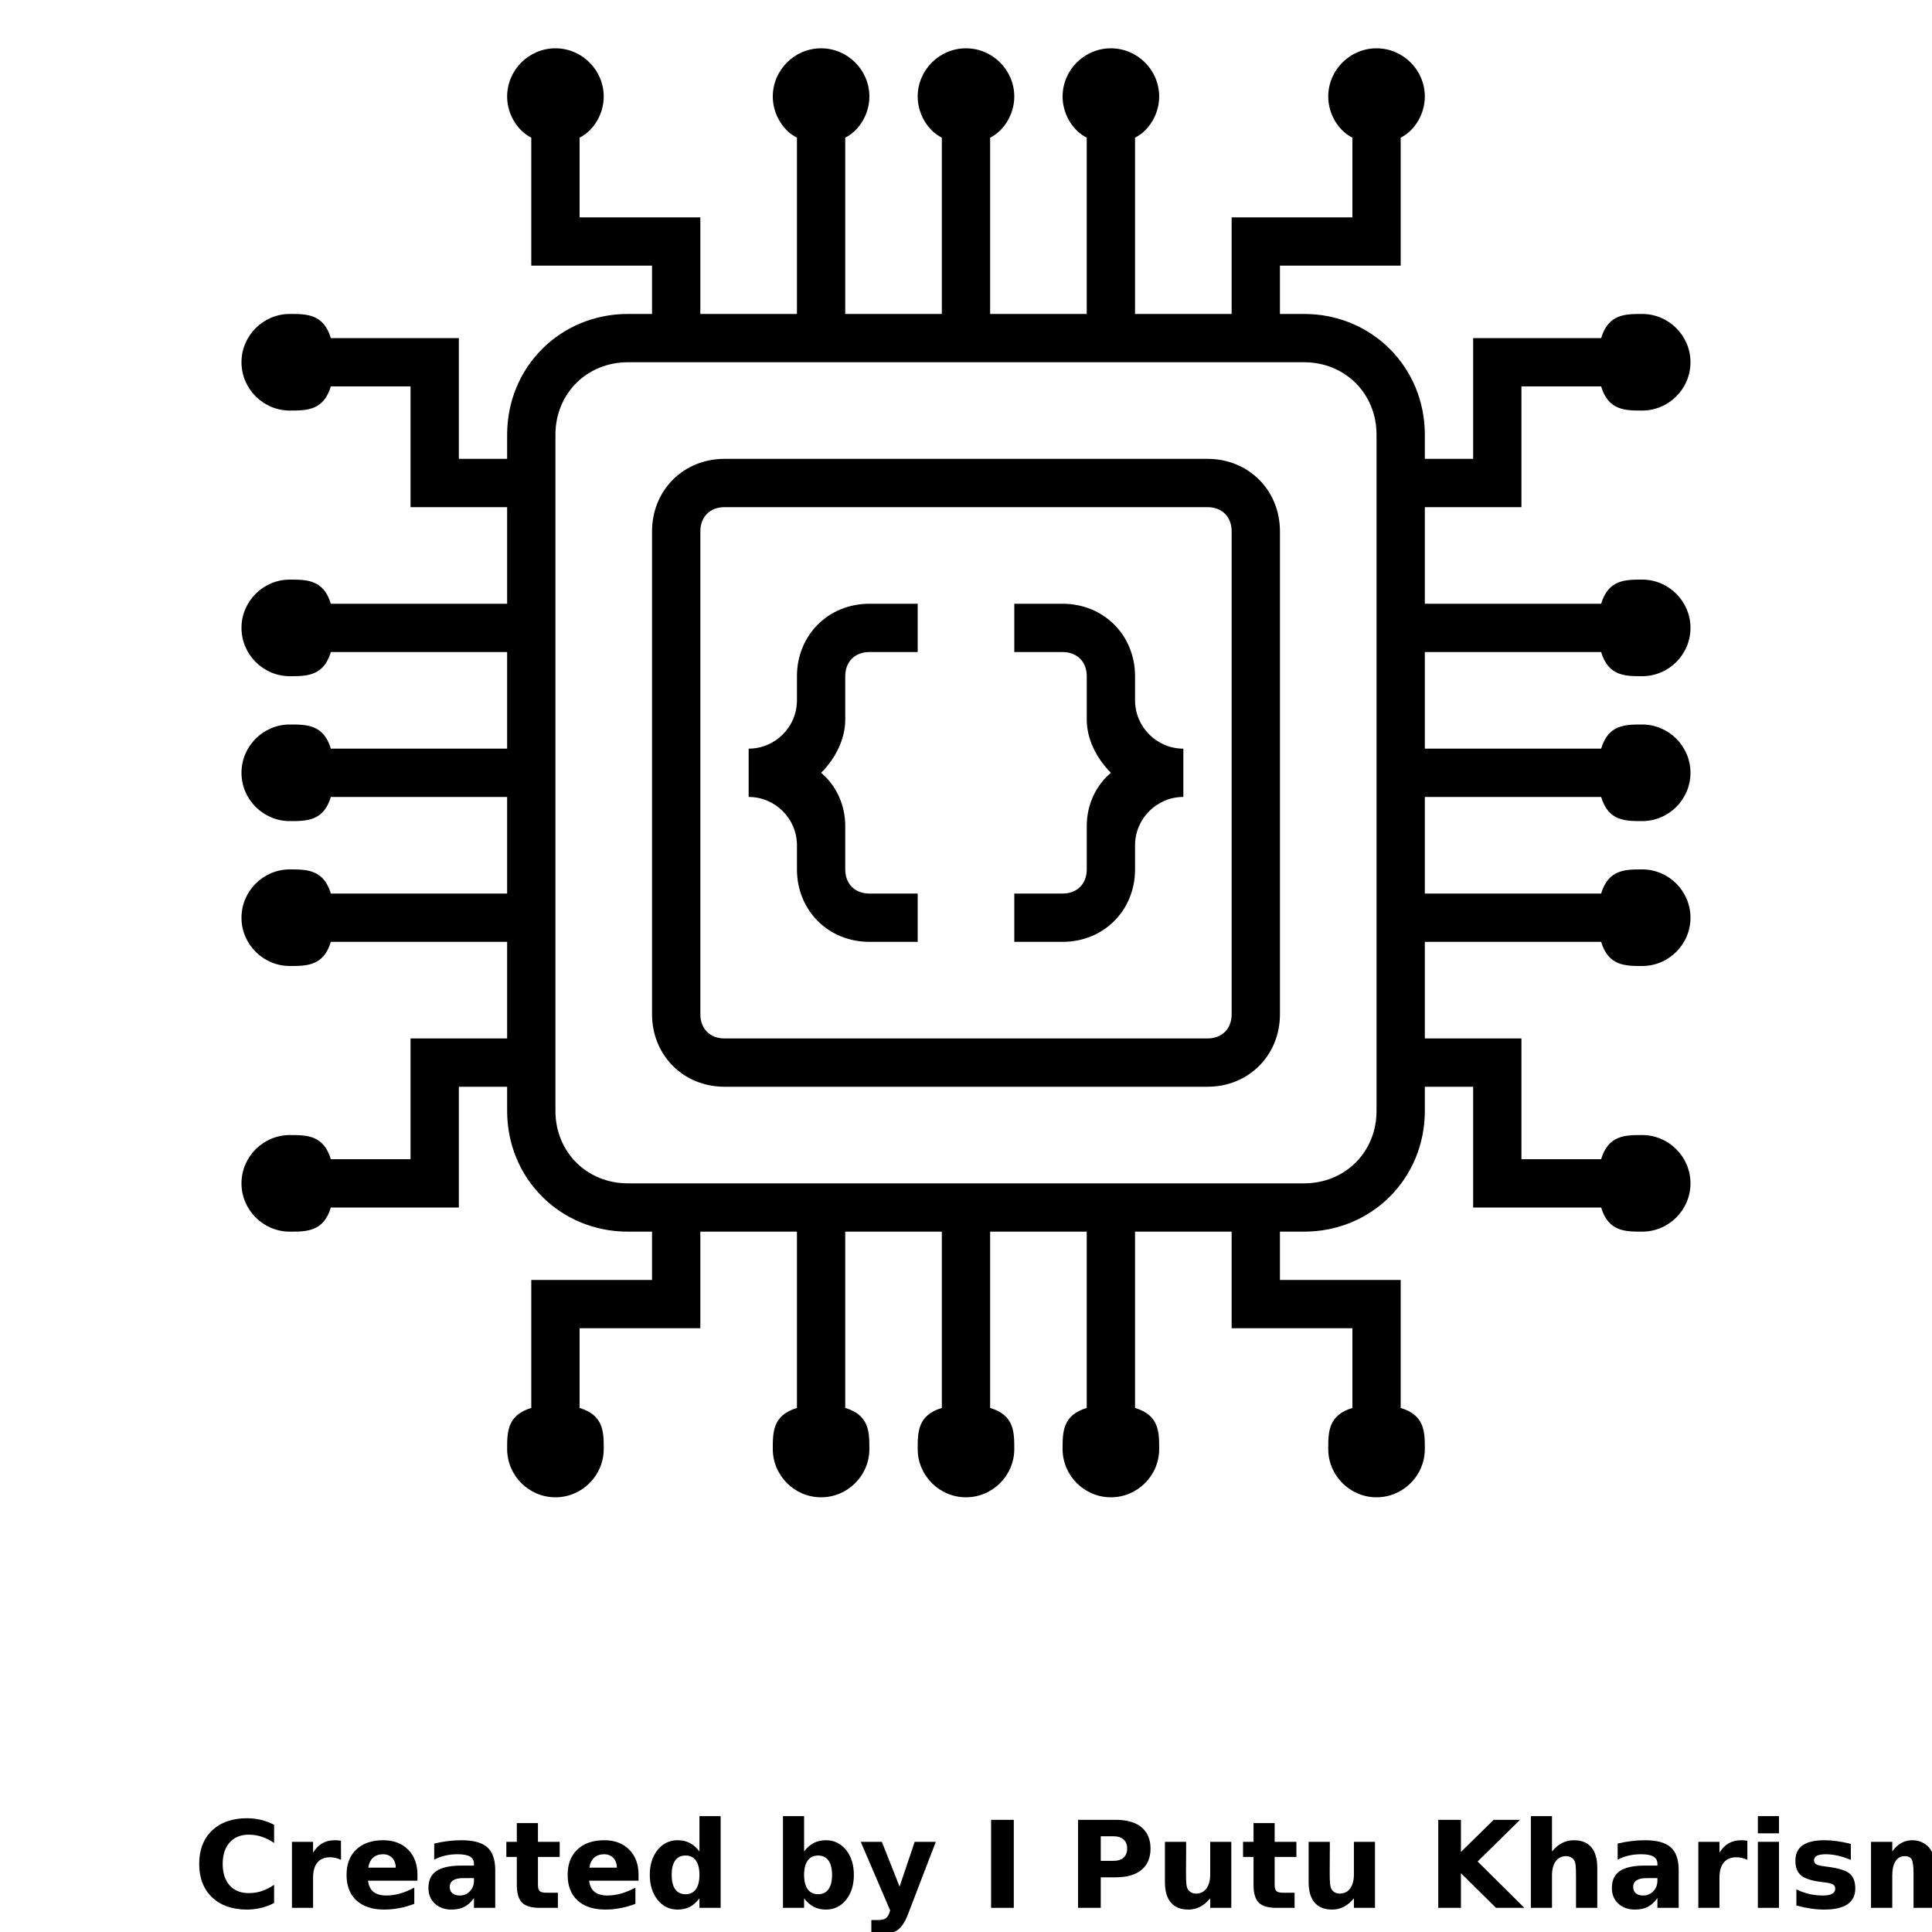 <?xml version="1.0" encoding="UTF-8"?>
<svg width="700pt" height="700pt" version="1.1" viewBox="0 0 700 700" xmlns="http://www.w3.org/2000/svg" xmlns:xlink="http://www.w3.org/1999/xlink">
 <defs>
  <symbol id="p" overflow="visible">
   <path d="m29.312-1.75c-1.512 0.781-3.09 1.371-4.734 1.766-1.637 0.406-3.34 0.609-5.109 0.609-5.312 0-9.527-1.484-12.641-4.453-3.106-2.969-4.656-7-4.656-12.094s1.551-9.125 4.656-12.094c3.113-2.969 7.328-4.453 12.641-4.453 1.77 0 3.473 0.199 5.109 0.594 1.645 0.398 3.223 0.992 4.734 1.781v6.594c-1.531-1.039-3.039-1.801-4.516-2.281-1.48-0.488-3.039-0.734-4.672-0.734-2.938 0-5.246 0.945-6.922 2.828-1.68 1.875-2.516 4.465-2.516 7.766 0 3.293 0.836 5.883 2.516 7.766 1.676 1.875 3.984 2.812 6.922 2.812 1.633 0 3.191-0.238 4.672-0.719 1.477-0.488 2.984-1.254 4.516-2.297z"/>
  </symbol>
  <symbol id="d" overflow="visible">
   <path d="m21.453-17.406c-0.68-0.312-1.352-0.539-2.016-0.688-0.656-0.156-1.32-0.234-1.984-0.234-1.969 0-3.484 0.633-4.547 1.891-1.055 1.262-1.578 3.07-1.578 5.422v11.016h-7.656v-23.922h7.656v3.922c0.977-1.562 2.102-2.703 3.375-3.422 1.281-0.719 2.812-1.078 4.594-1.078 0.25 0 0.523 0.012 0.828 0.031 0.301 0.023 0.734 0.07 1.297 0.141z"/>
  </symbol>
  <symbol id="c" overflow="visible">
   <path d="m27.562-12.031v2.188h-17.891c0.188 1.793 0.832 3.137 1.938 4.031 1.113 0.898 2.672 1.344 4.672 1.344 1.602 0 3.25-0.234 4.938-0.703 1.688-0.477 3.422-1.203 5.203-2.172v5.891c-1.805 0.688-3.609 1.203-5.422 1.547-1.812 0.352-3.621 0.531-5.422 0.531-4.336 0-7.703-1.098-10.109-3.297-2.398-2.207-3.594-5.297-3.594-9.266 0-3.906 1.176-6.973 3.531-9.203 2.363-2.238 5.609-3.359 9.734-3.359 3.758 0 6.769 1.137 9.031 3.406 2.258 2.262 3.391 5.281 3.391 9.062zm-7.859-2.531c0-1.457-0.43-2.629-1.281-3.516-0.844-0.895-1.949-1.344-3.312-1.344-1.492 0-2.699 0.418-3.625 1.25-0.918 0.836-1.492 2.039-1.719 3.609z"/>
  </symbol>
  <symbol id="b" overflow="visible">
   <path d="m14.391-10.766c-1.594 0-2.793 0.273-3.594 0.812-0.805 0.543-1.203 1.34-1.203 2.391 0 0.969 0.32 1.73 0.969 2.281 0.645 0.543 1.547 0.812 2.703 0.812 1.438 0 2.644-0.516 3.625-1.547 0.988-1.031 1.484-2.32 1.484-3.875v-0.875zm11.688-2.891v13.656h-7.703v-3.547c-1.031 1.449-2.188 2.508-3.469 3.172s-2.84 1-4.672 1c-2.481 0-4.496-0.723-6.047-2.172-1.543-1.445-2.312-3.32-2.312-5.625 0-2.812 0.961-4.867 2.891-6.172 1.938-1.312 4.969-1.969 9.094-1.969h4.516v-0.609c0-1.207-0.48-2.094-1.438-2.656-0.949-0.562-2.438-0.844-4.469-0.844-1.637 0-3.156 0.168-4.562 0.5-1.406 0.324-2.719 0.812-3.938 1.469v-5.828c1.645-0.406 3.289-0.707 4.938-0.906 1.656-0.207 3.305-0.312 4.953-0.312 4.32 0 7.438 0.855 9.344 2.562 1.914 1.699 2.875 4.461 2.875 8.281z"/>
  </symbol>
  <symbol id="a" overflow="visible">
   <path d="m12.031-30.719v6.797h7.875v5.469h-7.875v10.141c0 1.117 0.219 1.871 0.656 2.266 0.438 0.387 1.312 0.578 2.625 0.578h3.938v5.469h-6.562c-3.023 0-5.164-0.629-6.422-1.891-1.262-1.258-1.891-3.398-1.891-6.422v-10.141h-3.797v-5.469h3.797v-6.797z"/>
  </symbol>
  <symbol id="i" overflow="visible">
   <path d="m19.953-20.422v-12.812h7.688v33.234h-7.688v-3.453c-1.055 1.406-2.215 2.438-3.484 3.094-1.273 0.656-2.742 0.984-4.406 0.984-2.949 0-5.371-1.172-7.266-3.516-1.887-2.344-2.828-5.359-2.828-9.047s0.941-6.703 2.828-9.047c1.895-2.344 4.316-3.516 7.266-3.516 1.656 0 3.117 0.336 4.391 1 1.281 0.656 2.445 1.684 3.5 3.078zm-5.047 15.484c1.645 0 2.894-0.598 3.75-1.797 0.863-1.195 1.297-2.93 1.297-5.203 0-2.281-0.434-4.019-1.297-5.219-0.855-1.195-2.106-1.797-3.75-1.797-1.625 0-2.871 0.602-3.734 1.797-0.855 1.199-1.281 2.938-1.281 5.219 0 2.273 0.426 4.008 1.281 5.203 0.863 1.199 2.109 1.797 3.734 1.797z"/>
  </symbol>
  <symbol id="h" overflow="visible">
   <path d="m16.406-4.938c1.633 0 2.883-0.598 3.75-1.797 0.863-1.195 1.297-2.93 1.297-5.203 0-2.281-0.434-4.019-1.297-5.219-0.867-1.195-2.117-1.797-3.75-1.797-1.637 0-2.891 0.605-3.766 1.812-0.875 1.199-1.312 2.934-1.312 5.203 0 2.262 0.438 3.996 1.312 5.203 0.875 1.199 2.129 1.797 3.766 1.797zm-5.078-15.484c1.051-1.395 2.219-2.422 3.5-3.078 1.281-0.664 2.754-1 4.422-1 2.945 0 5.367 1.172 7.266 3.516 1.895 2.344 2.844 5.359 2.844 9.047s-0.949 6.703-2.844 9.047c-1.898 2.344-4.32 3.516-7.266 3.516-1.668 0-3.141-0.336-4.422-1s-2.449-1.691-3.5-3.078v3.453h-7.656v-33.234h7.656z"/>
  </symbol>
  <symbol id="g" overflow="visible">
   <path d="m0.531-23.922h7.656l6.422 16.234 5.469-16.234h7.656l-10.062 26.188c-1.012 2.664-2.195 4.523-3.547 5.578-1.344 1.062-3.121 1.594-5.328 1.594h-4.422v-5.016h2.391c1.301 0 2.242-0.211 2.828-0.625 0.594-0.406 1.055-1.148 1.391-2.219l0.203-0.656z"/>
  </symbol>
  <symbol id="f" overflow="visible">
   <path d="m4.016-31.891h8.219v31.891h-8.219z"/>
  </symbol>
  <symbol id="o" overflow="visible">
   <path d="m4.016-31.891h13.656c4.051 0 7.16 0.902 9.328 2.703 2.176 1.805 3.266 4.371 3.266 7.703 0 3.344-1.09 5.918-3.266 7.719-2.168 1.805-5.277 2.703-9.328 2.703h-5.438v11.062h-8.219zm8.219 5.953v8.906h4.562c1.594 0 2.82-0.383 3.688-1.156 0.875-0.781 1.312-1.879 1.312-3.297 0-1.426-0.438-2.523-1.312-3.297-0.867-0.77-2.094-1.156-3.688-1.156z"/>
  </symbol>
  <symbol id="e" overflow="visible">
   <path d="m3.422-9.312v-14.609h7.688v2.391c0 1.293-0.012 2.918-0.031 4.875-0.012 1.961-0.016 3.266-0.016 3.922 0 1.93 0.047 3.312 0.141 4.156 0.102 0.844 0.281 1.461 0.531 1.844 0.312 0.5 0.719 0.887 1.219 1.156 0.508 0.273 1.094 0.406 1.75 0.406 1.594 0 2.844-0.609 3.75-1.828 0.914-1.227 1.375-2.93 1.375-5.109v-11.812h7.641v23.922h-7.641v-3.453c-1.156 1.387-2.383 2.414-3.672 3.078-1.281 0.664-2.699 1-4.25 1-2.773 0-4.883-0.848-6.328-2.547-1.438-1.695-2.156-4.16-2.156-7.391z"/>
  </symbol>
  <symbol id="n" overflow="visible">
   <path d="m4.016-31.891h8.219v11.641l11.859-11.641h9.547l-15.359 15.094 16.938 16.797h-10.281l-12.703-12.562v12.562h-8.219z"/>
  </symbol>
  <symbol id="m" overflow="visible">
   <path d="m27.734-14.562v14.562h-7.703v-11.109c0-2.094-0.047-3.531-0.141-4.312-0.086-0.781-0.242-1.359-0.469-1.734-0.305-0.5-0.711-0.883-1.219-1.156-0.512-0.281-1.094-0.422-1.75-0.422-1.594 0-2.852 0.617-3.766 1.844-0.906 1.23-1.359 2.938-1.359 5.125v11.766h-7.656v-33.234h7.656v12.812c1.145-1.395 2.363-2.422 3.656-3.078 1.301-0.664 2.738-1 4.312-1 2.758 0 4.852 0.852 6.281 2.547 1.438 1.688 2.156 4.152 2.156 7.391z"/>
  </symbol>
  <symbol id="l" overflow="visible">
   <path d="m3.672-23.922h7.656v23.922h-7.656zm0-9.312h7.656v6.234h-7.656z"/>
  </symbol>
  <symbol id="k" overflow="visible">
   <path d="m22.359-23.172v5.797c-1.637-0.676-3.215-1.188-4.734-1.531-1.523-0.344-2.961-0.516-4.312-0.516-1.461 0-2.543 0.184-3.25 0.547-0.699 0.367-1.047 0.922-1.047 1.672 0 0.617 0.266 1.09 0.797 1.422 0.531 0.324 1.488 0.562 2.875 0.719l1.344 0.188c3.914 0.5 6.551 1.324 7.906 2.469 1.352 1.137 2.031 2.922 2.031 5.359 0 2.555-0.945 4.469-2.828 5.75-1.875 1.281-4.68 1.922-8.406 1.922-1.586 0-3.219-0.125-4.906-0.375s-3.422-0.625-5.203-1.125v-5.812c1.52 0.742 3.082 1.297 4.688 1.672 1.602 0.367 3.234 0.547 4.891 0.547 1.488 0 2.609-0.203 3.359-0.609 0.758-0.414 1.141-1.031 1.141-1.844 0-0.688-0.262-1.195-0.781-1.531-0.523-0.332-1.559-0.594-3.109-0.781l-1.344-0.172c-3.406-0.426-5.793-1.211-7.156-2.359-1.367-1.156-2.047-2.91-2.047-5.266 0-2.531 0.867-4.406 2.609-5.625 1.738-1.227 4.398-1.844 7.984-1.844 1.406 0 2.883 0.109 4.438 0.328 1.551 0.211 3.238 0.543 5.062 1z"/>
  </symbol>
  <symbol id="j" overflow="visible">
   <path d="m25.844-19.953c0.969-1.477 2.117-2.602 3.453-3.375 1.332-0.781 2.797-1.172 4.391-1.172 2.75 0 4.844 0.852 6.281 2.547 1.438 1.688 2.156 4.152 2.156 7.391v14.562h-7.688v-12.469c0.008-0.188 0.02-0.379 0.031-0.578 0.008-0.195 0.016-0.484 0.016-0.859 0-1.695-0.25-2.926-0.75-3.688-0.5-0.758-1.309-1.141-2.422-1.141-1.449 0-2.57 0.602-3.359 1.797-0.793 1.199-1.203 2.93-1.234 5.188v11.75h-7.688v-12.469c0-2.656-0.23-4.363-0.688-5.125-0.449-0.758-1.258-1.141-2.422-1.141-1.469 0-2.606 0.605-3.406 1.812-0.793 1.199-1.188 2.918-1.188 5.156v11.766h-7.703v-23.922h7.703v3.5c0.938-1.352 2.016-2.367 3.234-3.047 1.219-0.688 2.555-1.031 4.016-1.031 1.656 0 3.113 0.402 4.375 1.203 1.27 0.793 2.234 1.906 2.891 3.344z"/>
  </symbol>
 </defs>
 <g>
  <path d="m288.75 245v8.75c0 9.625-7.875 17.5-17.5 17.5v17.5c9.625 0 17.5 7.875 17.5 17.5v8.75c0 14.875 11.375 26.25 26.25 26.25h17.5v-17.5h-17.5c-5.25 0-8.75-3.5-8.75-8.75v-15.75c0-7.875-3.5-14.875-8.75-19.25 5.25-5.25 8.75-12.25 8.75-19.25v-15.75c0-5.25 3.5-8.75 8.75-8.75h17.5v-17.5h-17.5c-14.875 0-26.25 11.375-26.25 26.25z"/>
  <path d="m411.25 253.75v-8.75c0-14.875-11.375-26.25-26.25-26.25h-17.5v17.5h17.5c5.25 0 8.75 3.5 8.75 8.75v15.75c0 7 3.5 14 8.75 19.25-5.25 4.375-8.75 11.375-8.75 19.25v15.75c0 5.25-3.5 8.75-8.75 8.75h-17.5v17.5h17.5c14.875 0 26.25-11.375 26.25-26.25v-8.75c0-9.625 7.875-17.5 17.5-17.5v-17.5c-9.625 0-17.5-7.875-17.5-17.5z"/>
  <path d="m437.5 166.25h-175c-14.875 0-26.25 11.375-26.25 26.25v175c0 14.875 11.375 26.25 26.25 26.25h175c14.875 0 26.25-11.375 26.25-26.25v-175c0-14.875-11.375-26.25-26.25-26.25zm8.75 201.25c0 5.25-3.5 8.75-8.75 8.75h-175c-5.25 0-8.75-3.5-8.75-8.75v-175c0-5.25 3.5-8.75 8.75-8.75h175c5.25 0 8.75 3.5 8.75 8.75z"/>
  <path d="m580.12 236.25c2.625 8.75 8.75 8.75 14.875 8.75 9.625 0 17.5-7.875 17.5-17.5s-7.875-17.5-17.5-17.5c-6.125 0-12.25 0-14.875 8.75h-63.875v-35h35v-43.75h28.875c2.625 8.75 8.75 8.75 14.875 8.75 9.625 0 17.5-7.875 17.5-17.5s-7.875-17.5-17.5-17.5c-6.125 0-12.25 0-14.875 8.75h-46.375v43.75h-17.5v-8.75c0-24.5-19.25-43.75-43.75-43.75h-8.75v-17.5h43.75v-46.375c5.25-2.625 8.75-8.75 8.75-14.875 0-9.625-7.875-17.5-17.5-17.5s-17.5 7.875-17.5 17.5c0 6.125 3.5 12.25 8.75 14.875v28.875h-43.75v35h-35v-63.875c5.25-2.625 8.75-8.75 8.75-14.875 0-9.625-7.875-17.5-17.5-17.5s-17.5 7.875-17.5 17.5c0 6.125 3.5 12.25 8.75 14.875v63.875h-35v-63.875c5.25-2.625 8.75-8.75 8.75-14.875 0-9.625-7.875-17.5-17.5-17.5s-17.5 7.875-17.5 17.5c0 6.125 3.5 12.25 8.75 14.875v63.875h-35v-63.875c5.25-2.625 8.75-8.75 8.75-14.875 0-9.625-7.875-17.5-17.5-17.5s-17.5 7.875-17.5 17.5c0 6.125 3.5 12.25 8.75 14.875v63.875h-35v-35h-43.75v-28.875c5.25-2.625 8.75-8.75 8.75-14.875 0-9.625-7.875-17.5-17.5-17.5s-17.5 7.875-17.5 17.5c0 6.125 3.5 12.25 8.75 14.875v46.375h43.75v17.5h-8.75c-24.5 0-43.75 19.25-43.75 43.75v8.75h-17.5v-43.75h-46.375c-2.625-8.75-8.75-8.75-14.875-8.75-9.625 0-17.5 7.875-17.5 17.5s7.875 17.5 17.5 17.5c6.125 0 12.25 0 14.875-8.75h28.875v43.75h35v35h-63.875c-2.625-8.75-8.75-8.75-14.875-8.75-9.625 0-17.5 7.875-17.5 17.5s7.875 17.5 17.5 17.5c6.125 0 12.25 0 14.875-8.75h63.875v35h-63.875c-2.625-8.75-8.75-8.75-14.875-8.75-9.625 0-17.5 7.875-17.5 17.5s7.875 17.5 17.5 17.5c6.125 0 12.25 0 14.875-8.75h63.875v35h-63.875c-2.625-8.75-8.75-8.75-14.875-8.75-9.625 0-17.5 7.875-17.5 17.5s7.875 17.5 17.5 17.5c6.125 0 12.25 0 14.875-8.75h63.875v35h-35v43.75h-28.875c-2.625-8.75-8.75-8.75-14.875-8.75-9.625 0-17.5 7.875-17.5 17.5s7.875 17.5 17.5 17.5c6.125 0 12.25 0 14.875-8.75h46.375v-43.75h17.5v8.75c0 24.5 19.25 43.75 43.75 43.75h8.75v17.5h-43.75v46.375c-8.75 2.625-8.75 8.75-8.75 14.875 0 9.625 7.875 17.5 17.5 17.5s17.5-7.875 17.5-17.5c0-6.125 0-12.25-8.75-14.875v-28.875h43.75v-35h35v63.875c-8.75 2.625-8.75 8.75-8.75 14.875 0 9.625 7.875 17.5 17.5 17.5s17.5-7.875 17.5-17.5c0-6.125 0-12.25-8.75-14.875v-63.875h35v63.875c-8.75 2.625-8.75 8.75-8.75 14.875 0 9.625 7.875 17.5 17.5 17.5s17.5-7.875 17.5-17.5c0-6.125 0-12.25-8.75-14.875v-63.875h35v63.875c-8.75 2.625-8.75 8.75-8.75 14.875 0 9.625 7.875 17.5 17.5 17.5s17.5-7.875 17.5-17.5c0-6.125 0-12.25-8.75-14.875v-63.875h35v35h43.75v28.875c-8.75 2.625-8.75 8.75-8.75 14.875 0 9.625 7.875 17.5 17.5 17.5s17.5-7.875 17.5-17.5c0-6.125 0-12.25-8.75-14.875v-46.375h-43.75v-17.5h8.75c24.5 0 43.75-19.25 43.75-43.75v-8.75h17.5v43.75h46.375c2.625 8.75 8.75 8.75 14.875 8.75 9.625 0 17.5-7.875 17.5-17.5s-7.875-17.5-17.5-17.5c-6.125 0-12.25 0-14.875 8.75h-28.875v-43.75h-35v-35h63.875c2.625 8.75 8.75 8.75 14.875 8.75 9.625 0 17.5-7.875 17.5-17.5s-7.875-17.5-17.5-17.5c-6.125 0-12.25 0-14.875 8.75h-63.875v-35h63.875c2.625 8.75 8.75 8.75 14.875 8.75 9.625 0 17.5-7.875 17.5-17.5s-7.875-17.5-17.5-17.5c-6.125 0-12.25 0-14.875 8.75h-63.875v-35zm-81.375 166.25c0 14.875-11.375 26.25-26.25 26.25h-245c-14.875 0-26.25-11.375-26.25-26.25v-245c0-14.875 11.375-26.25 26.25-26.25h245c14.875 0 26.25 11.375 26.25 26.25z"/>
  <use x="70" y="691.25" xlink:href="#p"/>
  <use x="102.109" y="691.25" xlink:href="#d"/>
  <use x="123.684" y="691.25" xlink:href="#c"/>
  <use x="153.355" y="691.25" xlink:href="#b"/>
  <use x="182.879" y="691.25" xlink:href="#a"/>
  <use x="203.793" y="691.25" xlink:href="#c"/>
  <use x="233.465" y="691.25" xlink:href="#i"/>
  <use x="280.012" y="691.25" xlink:href="#h"/>
  <use x="311.328" y="691.25" xlink:href="#g"/>
  <use x="355.078" y="691.25" xlink:href="#f"/>
  <use x="386.59" y="691.25" xlink:href="#o"/>
  <use x="418.652" y="691.25" xlink:href="#e"/>
  <use x="449.801" y="691.25" xlink:href="#a"/>
  <use x="470.715" y="691.25" xlink:href="#e"/>
  <use x="517.09" y="691.25" xlink:href="#n"/>
  <use x="550.992" y="691.25" xlink:href="#m"/>
  <use x="582.141" y="691.25" xlink:href="#b"/>
  <use x="611.664" y="691.25" xlink:href="#d"/>
  <use x="633.238" y="691.25" xlink:href="#l"/>
  <use x="648.234" y="691.25" xlink:href="#k"/>
  <use x="674.277" y="691.25" xlink:href="#j"/>
 </g>
</svg>
